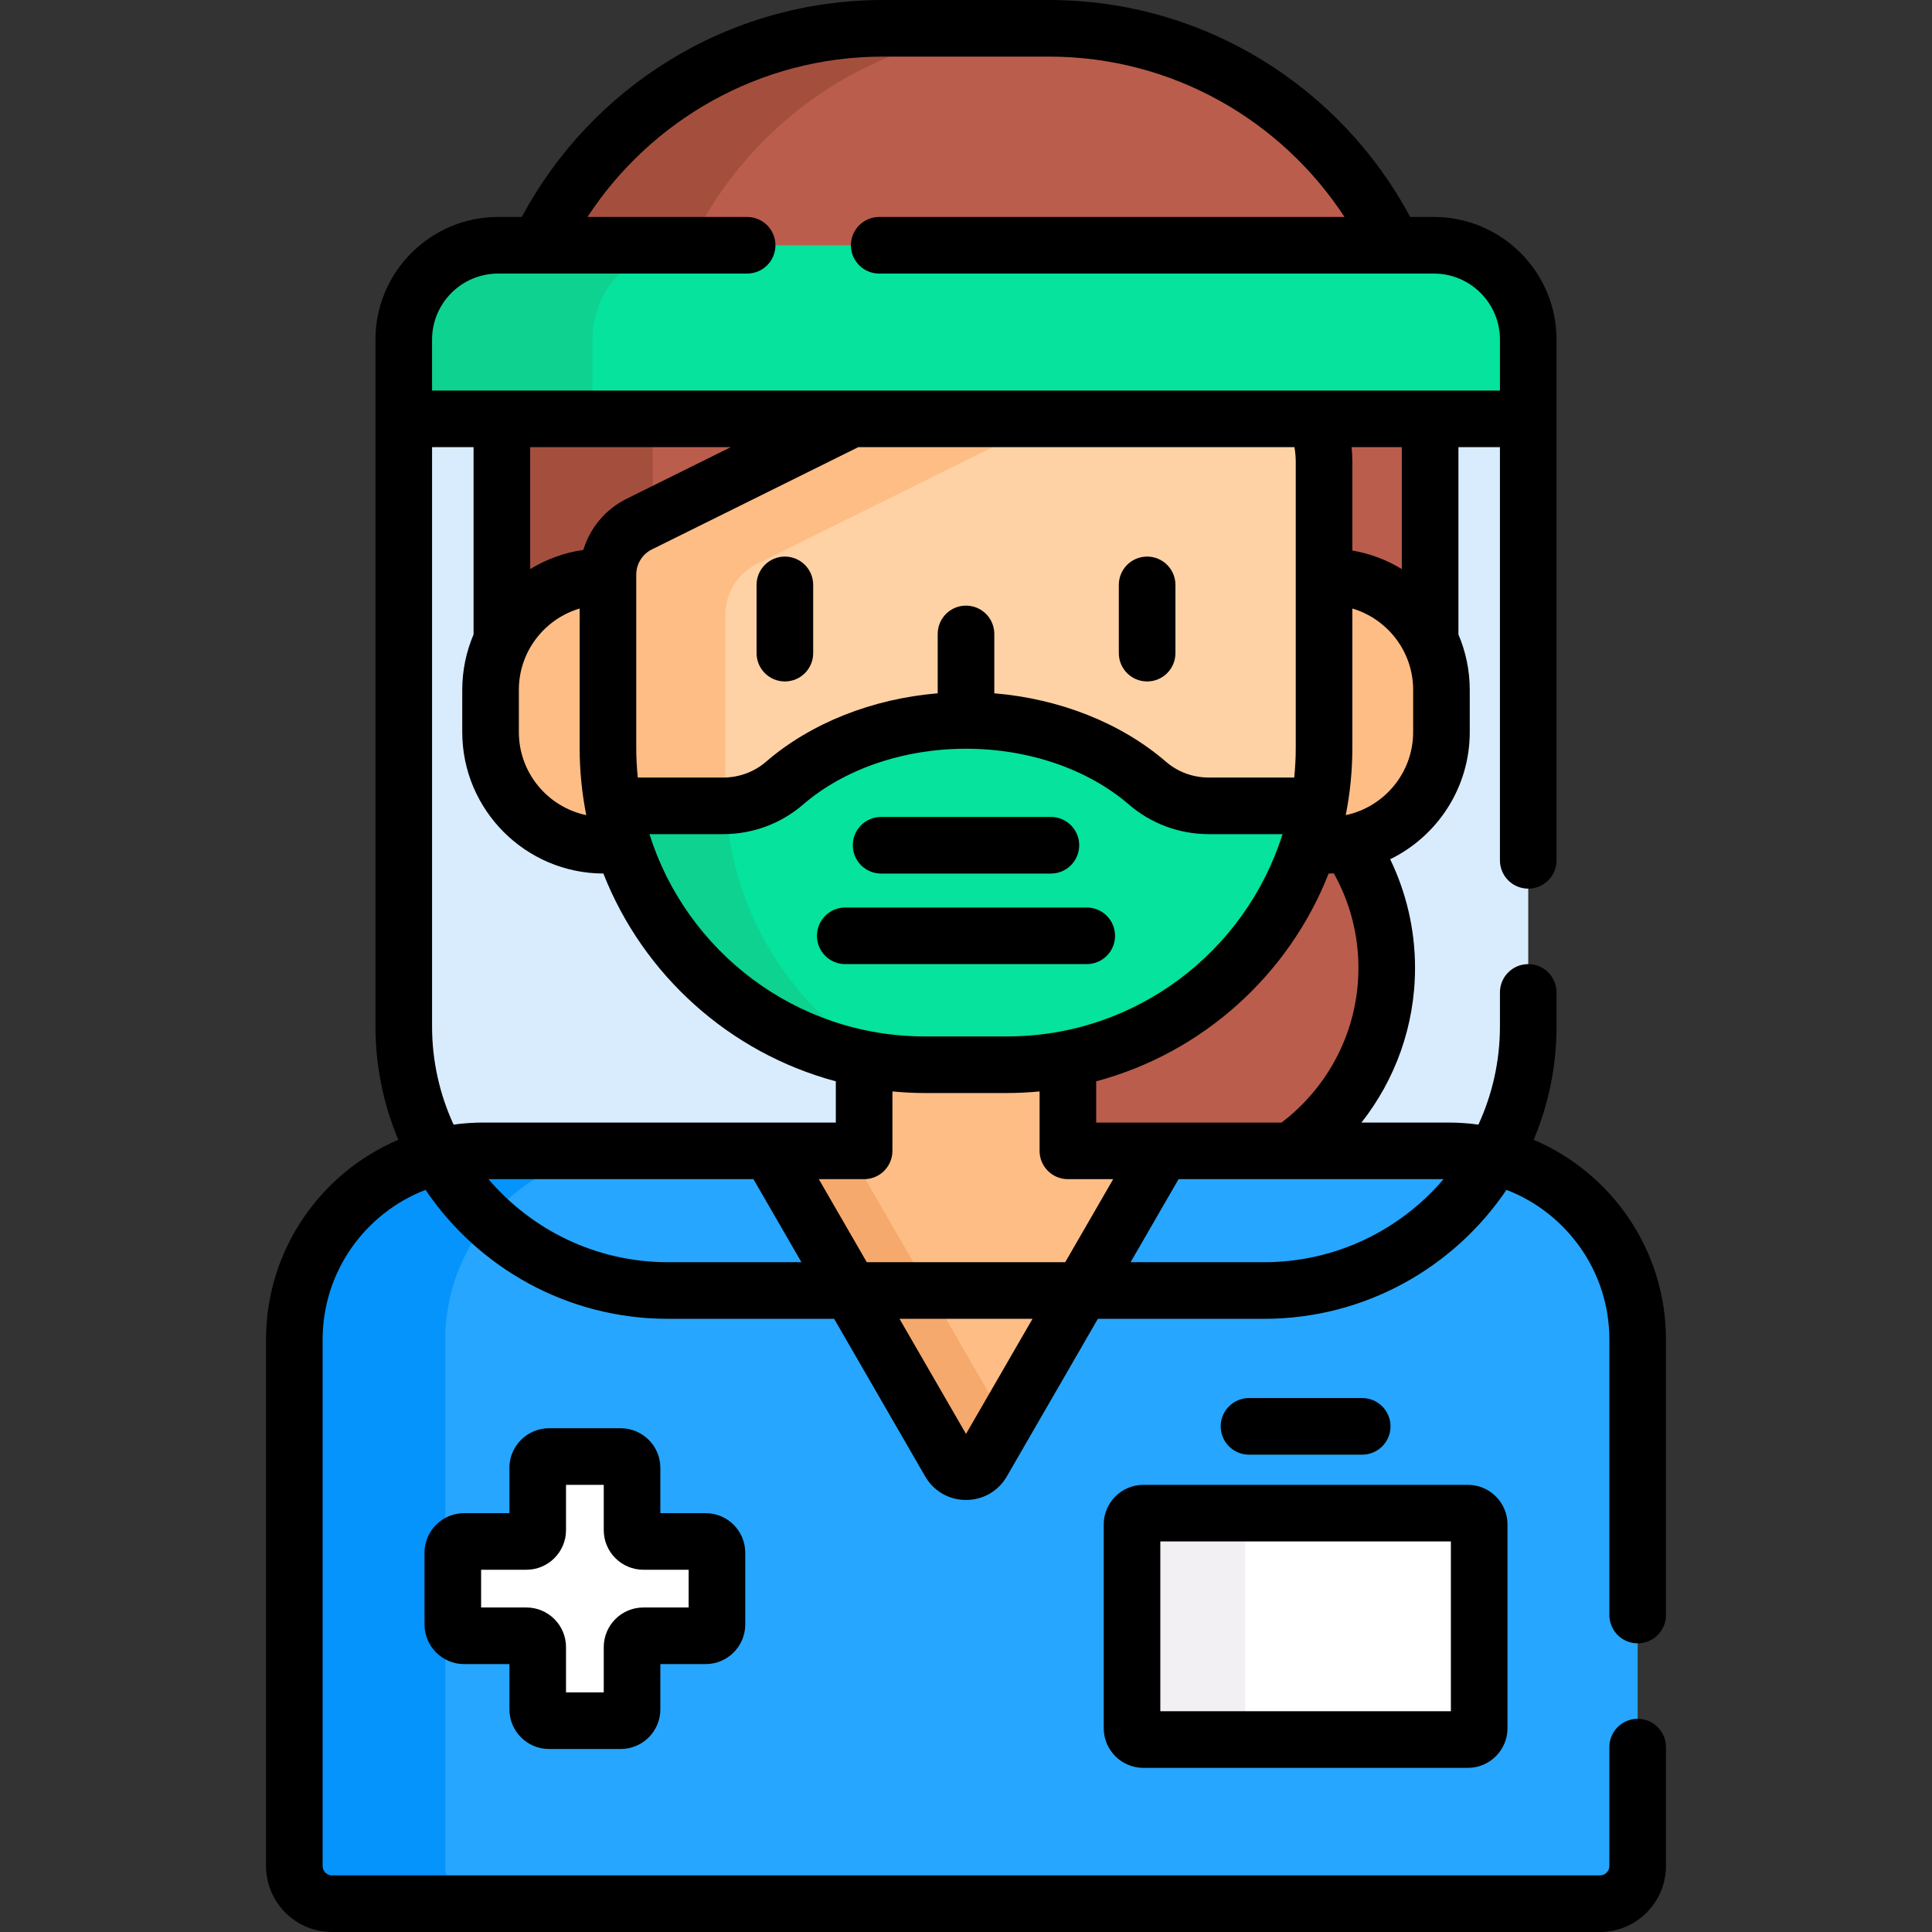 <svg id="Capa_1" enable-background="new 0 0 512 512" height="512" viewBox="0 0 512 512" width="512" xmlns="http://www.w3.org/2000/svg"><rect x="0" y="0" width="512" height="512" fill="#333333" stroke="none"/><g><path d="m107 272c0 38.66 31.34 70 70 70h158c38.66 0 70-31.34 70-70v-161h-298z" fill="#d8ecfe"/><path d="m346.806 224c-9.29 28.768-33.664 50.741-63.806 56.602v24.389h59.096c15.347-10.653 25.404-28.393 25.404-48.491 0-12.224-3.718-23.579-10.083-32.997-1.758.321-3.566.497-5.417.497z" fill="#bb5d4c"/><g fill="#bb5d4c"><g><path d="m348.641 111c1.444 3.513 2.245 7.358 2.245 11.392v30.444h1.114c11.876 0 22.139 6.902 27 16.912v-58.748z"/><path d="m133 169.748c4.861-10.01 15.124-16.912 27-16.912h1.114v-.527c0-5.701 3.232-10.91 8.341-13.441l56.246-27.868h-92.701z"/></g><path d="m369.634 66c-16.054-34.545-51.054-58.5-91.656-58.5h-43.957c-40.601 0-75.602 23.955-91.655 58.5z"/></g><g fill="#a44f3e"><path d="m182.833 65c16.26-34.007 50.979-57.5 91.188-57.5h-40c-40.209 0-74.928 23.493-91.188 57.5z"/><path d="m160 152.835h1.114v-.527c0-5.701 3.232-10.91 8.341-13.441l3.546-1.757v-26.11h-40v58.748c4.86-10.011 15.123-16.913 26.999-16.913z"/></g><g><path d="m424 504.5h-336c-5.523 0-10-4.477-10-10v-139.509c0-27.614 22.386-50 50-50h256c27.614 0 50 22.386 50 50v139.509c0 5.523-4.477 10-10 10z" fill="#26a6fe"/></g><g><path d="m118 494.5v-139.509c0-27.614 22.386-50 50-50h-40c-27.614 0-50 22.386-50 50v139.509c0 5.523 4.477 10 10 10h40c-5.523 0-10-4.477-10-10z" fill="#0593fc"/></g><path d="m283 280.602c-5.217 1.014-10.6 1.562-16.114 1.562h-21.772c-5.514 0-10.897-.548-16.114-1.562v24.389h-25l47.671 82.515c1.925 3.332 6.734 3.332 8.659 0l47.67-82.515h-25z" fill="#ffbd86"/><g><g><path d="m224.999 304.991h-21l47.671 82.515c1.925 3.332 6.734 3.332 8.659 0l6.171-10.681z" fill="#f6a96c"/></g></g><g fill="#ffbd86"><path d="m161.114 198.164v-45.329h-1.114c-16.569 0-30 13.431-30 30v11.165c0 16.569 13.431 30 30 30h5.18c-2.629-8.142-4.066-16.819-4.066-25.836z"/><path d="m352 152.835h-1.114v45.329c0 9.017-1.437 17.695-4.066 25.836h5.18c16.569 0 30-13.431 30-30v-11.165c0-16.568-13.431-30-30-30z"/></g><path d="m225.701 111-56.246 27.868c-5.109 2.531-8.341 7.739-8.341 13.441v45.856c0 46.392 37.608 84 84 84h21.772c46.392 0 84-37.608 84-84v-75.772c0-4.034-.801-7.878-2.245-11.392h-122.94z" fill="#fed2a4"/><path d="m192.228 208.772v-45.856c0-5.701 3.232-10.91 8.341-13.441l77.657-38.475h-52.525l-56.246 27.868c-5.109 2.531-8.341 7.739-8.341 13.441v45.856c0 42.647 31.79 77.846 72.961 83.255-25.016-14.549-41.847-41.624-41.847-72.648z" fill="#ffbd86"/><g><g><path d="m187 408.5h-16.5c-1.657 0-3-1.343-3-3v-16.5c0-1.657-1.343-3-3-3h-19c-1.657 0-3 1.343-3 3v16.5c0 1.657-1.343 3-3 3h-16.5c-1.657 0-3 1.343-3 3v19c0 1.657 1.343 3 3 3h16.5c1.657 0 3 1.343 3 3v16.5c0 1.657 1.343 3 3 3h19c1.657 0 3-1.343 3-3v-16.5c0-1.657 1.343-3 3-3h16.5c1.657 0 3-1.343 3-3v-19c0-1.657-1.343-3-3-3z" fill="#fff"/></g><g><path d="m389 461h-86c-1.657 0-3-1.343-3-3v-54c0-1.657 1.343-3 3-3h86c1.657 0 3 1.343 3 3v54c0 1.657-1.343 3-3 3z" fill="#fff"/></g><g><path d="m330 458v-54c0-1.657 1.343-3 3-3h-30c-1.657 0-3 1.343-3 3v54c0 1.657 1.343 3 3 3h30c-1.657 0-3-1.343-3-3z" fill="#f3f0f3"/></g></g><g><path d="m380 65h-248c-13.807 0-25 11.193-25 25v21h298v-21c0-13.807-11.193-25-25-25z" fill="#05e39c"/></g><g><path d="m182 65h-50c-13.807 0-25 11.193-25 25v21h50v-21c0-13.807 11.193-25 25-25z" fill="#0ed290"/></g><g><path d="m349.454 213.557h-29.114c-5.958 0-11.734-2.11-16.243-6.006-11.81-10.203-28.977-16.629-48.097-16.629s-36.287 6.426-48.097 16.629c-4.509 3.895-10.284 6.005-16.242 6.005h-29.114c7.233 39.036 41.436 68.607 82.568 68.607h21.772c41.131.001 75.333-29.57 82.567-68.606z" fill="#05e39c"/></g><g><path d="m192.371 213.525c-.237.007-.473.031-.711.031h-29.134c6.574 35.481 35.454 63.121 71.549 67.862-23.729-13.798-40.083-38.872-41.704-67.893z" fill="#0ed290"/></g><g><path d="m208 180.592c4.143 0 7.5-3.357 7.5-7.5v-18.092c0-4.143-3.357-7.5-7.5-7.5s-7.5 3.357-7.5 7.5v18.092c0 4.142 3.357 7.5 7.5 7.5z"/><path d="m304 180.592c4.143 0 7.5-3.357 7.5-7.5v-18.092c0-4.143-3.357-7.5-7.5-7.5s-7.5 3.357-7.5 7.5v18.092c0 4.142 3.357 7.5 7.5 7.5z"/><path d="m145.5 463.5h19c5.79 0 10.5-4.71 10.5-10.5v-12h12c5.79 0 10.5-4.71 10.5-10.5v-19c0-5.79-4.71-10.5-10.5-10.5h-12v-12c0-5.79-4.71-10.5-10.5-10.5h-19c-5.79 0-10.5 4.71-10.5 10.5v12h-12c-5.79 0-10.5 4.71-10.5 10.5v19c0 5.79 4.71 10.5 10.5 10.5h12v12c0 5.79 4.71 10.5 10.5 10.5zm-18-37.5v-10h12c5.79 0 10.5-4.71 10.5-10.5v-12h10v12c0 5.79 4.71 10.5 10.5 10.5h12v10h-12c-5.79 0-10.5 4.71-10.5 10.5v12h-10v-12c0-5.79-4.71-10.5-10.5-10.5z"/><path d="m292.5 404v54c0 5.79 4.71 10.5 10.5 10.5h86c5.79 0 10.5-4.71 10.5-10.5v-54c0-5.79-4.71-10.5-10.5-10.5h-86c-5.79 0-10.5 4.71-10.5 10.5zm15 4.5h77v45h-77z"/><path d="m361 385.5c4.143 0 7.5-3.357 7.5-7.5s-3.357-7.5-7.5-7.5h-30c-4.143 0-7.5 3.357-7.5 7.5s3.357 7.5 7.5 7.5z"/><path d="m434 435.5c4.143 0 7.5-3.357 7.5-7.5v-73.009c0-23.751-14.475-44.182-35.066-52.941 3.904-9.246 6.066-19.4 6.066-30.05v-9c0-4.143-3.357-7.5-7.5-7.5s-7.5 3.357-7.5 7.5v9c0 9.289-2.052 18.102-5.702 26.034-2.552-.348-5.152-.543-7.798-.543h-23.195c8.883-11.302 14.195-25.534 14.195-40.991 0-10.313-2.376-20.074-6.587-28.791 12.474-6.097 21.087-18.915 21.087-33.709v-11.165c0-5.211-1.071-10.176-3-14.69v-49.645h11v109.5c0 4.143 3.357 7.5 7.5 7.5s7.5-3.357 7.5-7.5v-138c0-17.921-14.579-32.5-32.5-32.5h-6.277c-18.29-34.185-54.34-57.5-95.744-57.5h-43.957c-41.405 0-77.455 23.315-95.744 57.5h-6.278c-17.921 0-32.5 14.579-32.5 32.5v182c0 10.65 2.161 20.805 6.066 30.05-20.591 8.759-35.066 29.19-35.066 52.941v139.509c0 9.649 7.851 17.5 17.5 17.5h336c9.649 0 17.5-7.851 17.5-17.5v-31.5c0-4.143-3.357-7.5-7.5-7.5s-7.5 3.357-7.5 7.5v31.5c0 1.379-1.121 2.5-2.5 2.5h-336c-1.379 0-2.5-1.121-2.5-2.5v-139.509c0-18.068 11.339-33.529 27.27-39.667 13.944 20.605 37.532 34.176 64.23 34.176h44.052l24.125 41.758c2.26 3.911 6.306 6.247 10.823 6.247s8.563-2.336 10.823-6.247l24.125-41.758h44.052c26.698 0 50.286-13.571 64.23-34.176 15.931 6.138 27.27 21.599 27.27 39.667v73.009c0 4.143 3.357 7.5 7.5 7.5zm-59.5-241.5c0 10.818-7.676 19.876-17.867 22.018 1.147-5.777 1.754-11.745 1.754-17.854v-36.9c9.304 2.76 16.113 11.383 16.113 21.571zm-219.133 22.018c-10.191-2.142-17.867-11.2-17.867-22.018v-11.165c0-10.188 6.809-18.811 16.113-21.571v36.9c0 6.109.607 12.077 1.754 17.854zm-.777-70.288c-5.098.74-9.869 2.505-14.09 5.086v-32.316h53.167l-27.543 13.646c-5.679 2.815-9.766 7.746-11.534 13.584zm14.023 6.579c0-2.871 1.598-5.446 4.171-6.721l54.672-27.088h115.58c.223 1.266.351 2.563.351 3.892v75.772c0 2.665-.139 5.297-.406 7.893h-22.641c-4.192 0-8.219-1.485-11.34-4.182-11.877-10.26-28.149-16.692-45.5-18.141v-15.734c0-4.143-3.357-7.5-7.5-7.5s-7.5 3.357-7.5 7.5v15.734c-17.351 1.449-33.623 7.881-45.5 18.141-3.121 2.696-7.148 4.181-11.34 4.181h-22.641c-.267-2.595-.406-5.228-.406-7.893zm23.047 68.748c7.79 0 15.3-2.78 21.146-7.829 10.891-9.409 26.635-14.806 43.194-14.806s32.303 5.396 43.193 14.804c5.845 5.05 13.354 7.831 21.146 7.831h19.545c-9.753 31.034-38.787 53.607-72.998 53.607h-21.773c-34.211 0-63.244-22.574-72.998-53.607zm98.84 65.505c28.19-7.538 51.063-28.223 61.6-55.065.462-.001.92-.021 1.378-.039 4.148 7.417 6.522 15.955 6.522 25.041 0 16.708-8 31.578-20.369 40.991h-31.631-17.5zm67.678-168.062h13.322v32.316c-3.951-2.415-8.383-4.111-13.113-4.926v-23.499c0-1.314-.075-2.611-.209-3.891zm-243.678-28.5c0-9.649 7.851-17.5 17.5-17.5h66c4.143 0 7.5-3.357 7.5-7.5s-3.357-7.5-7.5-7.5h-42.306c16.709-25.566 45.572-42.5 78.327-42.5h43.957c32.755 0 61.619 16.934 78.327 42.5h-123.305c-4.143 0-7.5 3.357-7.5 7.5s3.357 7.5 7.5 7.5h147c9.649 0 17.5 7.851 17.5 17.5v13.5h-283zm5.702 208.034c-3.65-7.932-5.702-16.745-5.702-26.034v-153.5h11v49.645c-1.929 4.514-3 9.479-3 14.69v11.165c0 20.644 16.768 37.443 37.4 37.497 10.536 26.842 33.41 47.527 61.6 55.065v10.929h-17.5-76c-2.646 0-5.246.195-7.798.543zm56.798 36.466c-19.025 0-36.081-8.555-47.553-22.009h70.224l12.715 22.009zm79 45.507-17.625-30.507h35.25zm26.291-45.507h-52.582l-12.715-22.009h12.006c4.143 0 7.5-3.357 7.5-7.5v-15.746c2.837.266 5.707.419 8.613.419h21.773c2.906 0 5.776-.152 8.613-.419v15.746c0 4.143 3.357 7.5 7.5 7.5h12.006zm52.709 0h-35.386l12.715-22.009h70.224c-11.472 13.454-28.528 22.009-47.553 22.009z"/><path d="m233.5 231.5h45c4.143 0 7.5-3.357 7.5-7.5s-3.357-7.5-7.5-7.5h-45c-4.143 0-7.5 3.357-7.5 7.5s3.357 7.5 7.5 7.5z"/><path d="m224 255.5h64c4.143 0 7.5-3.357 7.5-7.5s-3.357-7.5-7.5-7.5h-64c-4.143 0-7.5 3.357-7.5 7.5s3.357 7.5 7.5 7.5z"/></g></g></svg>